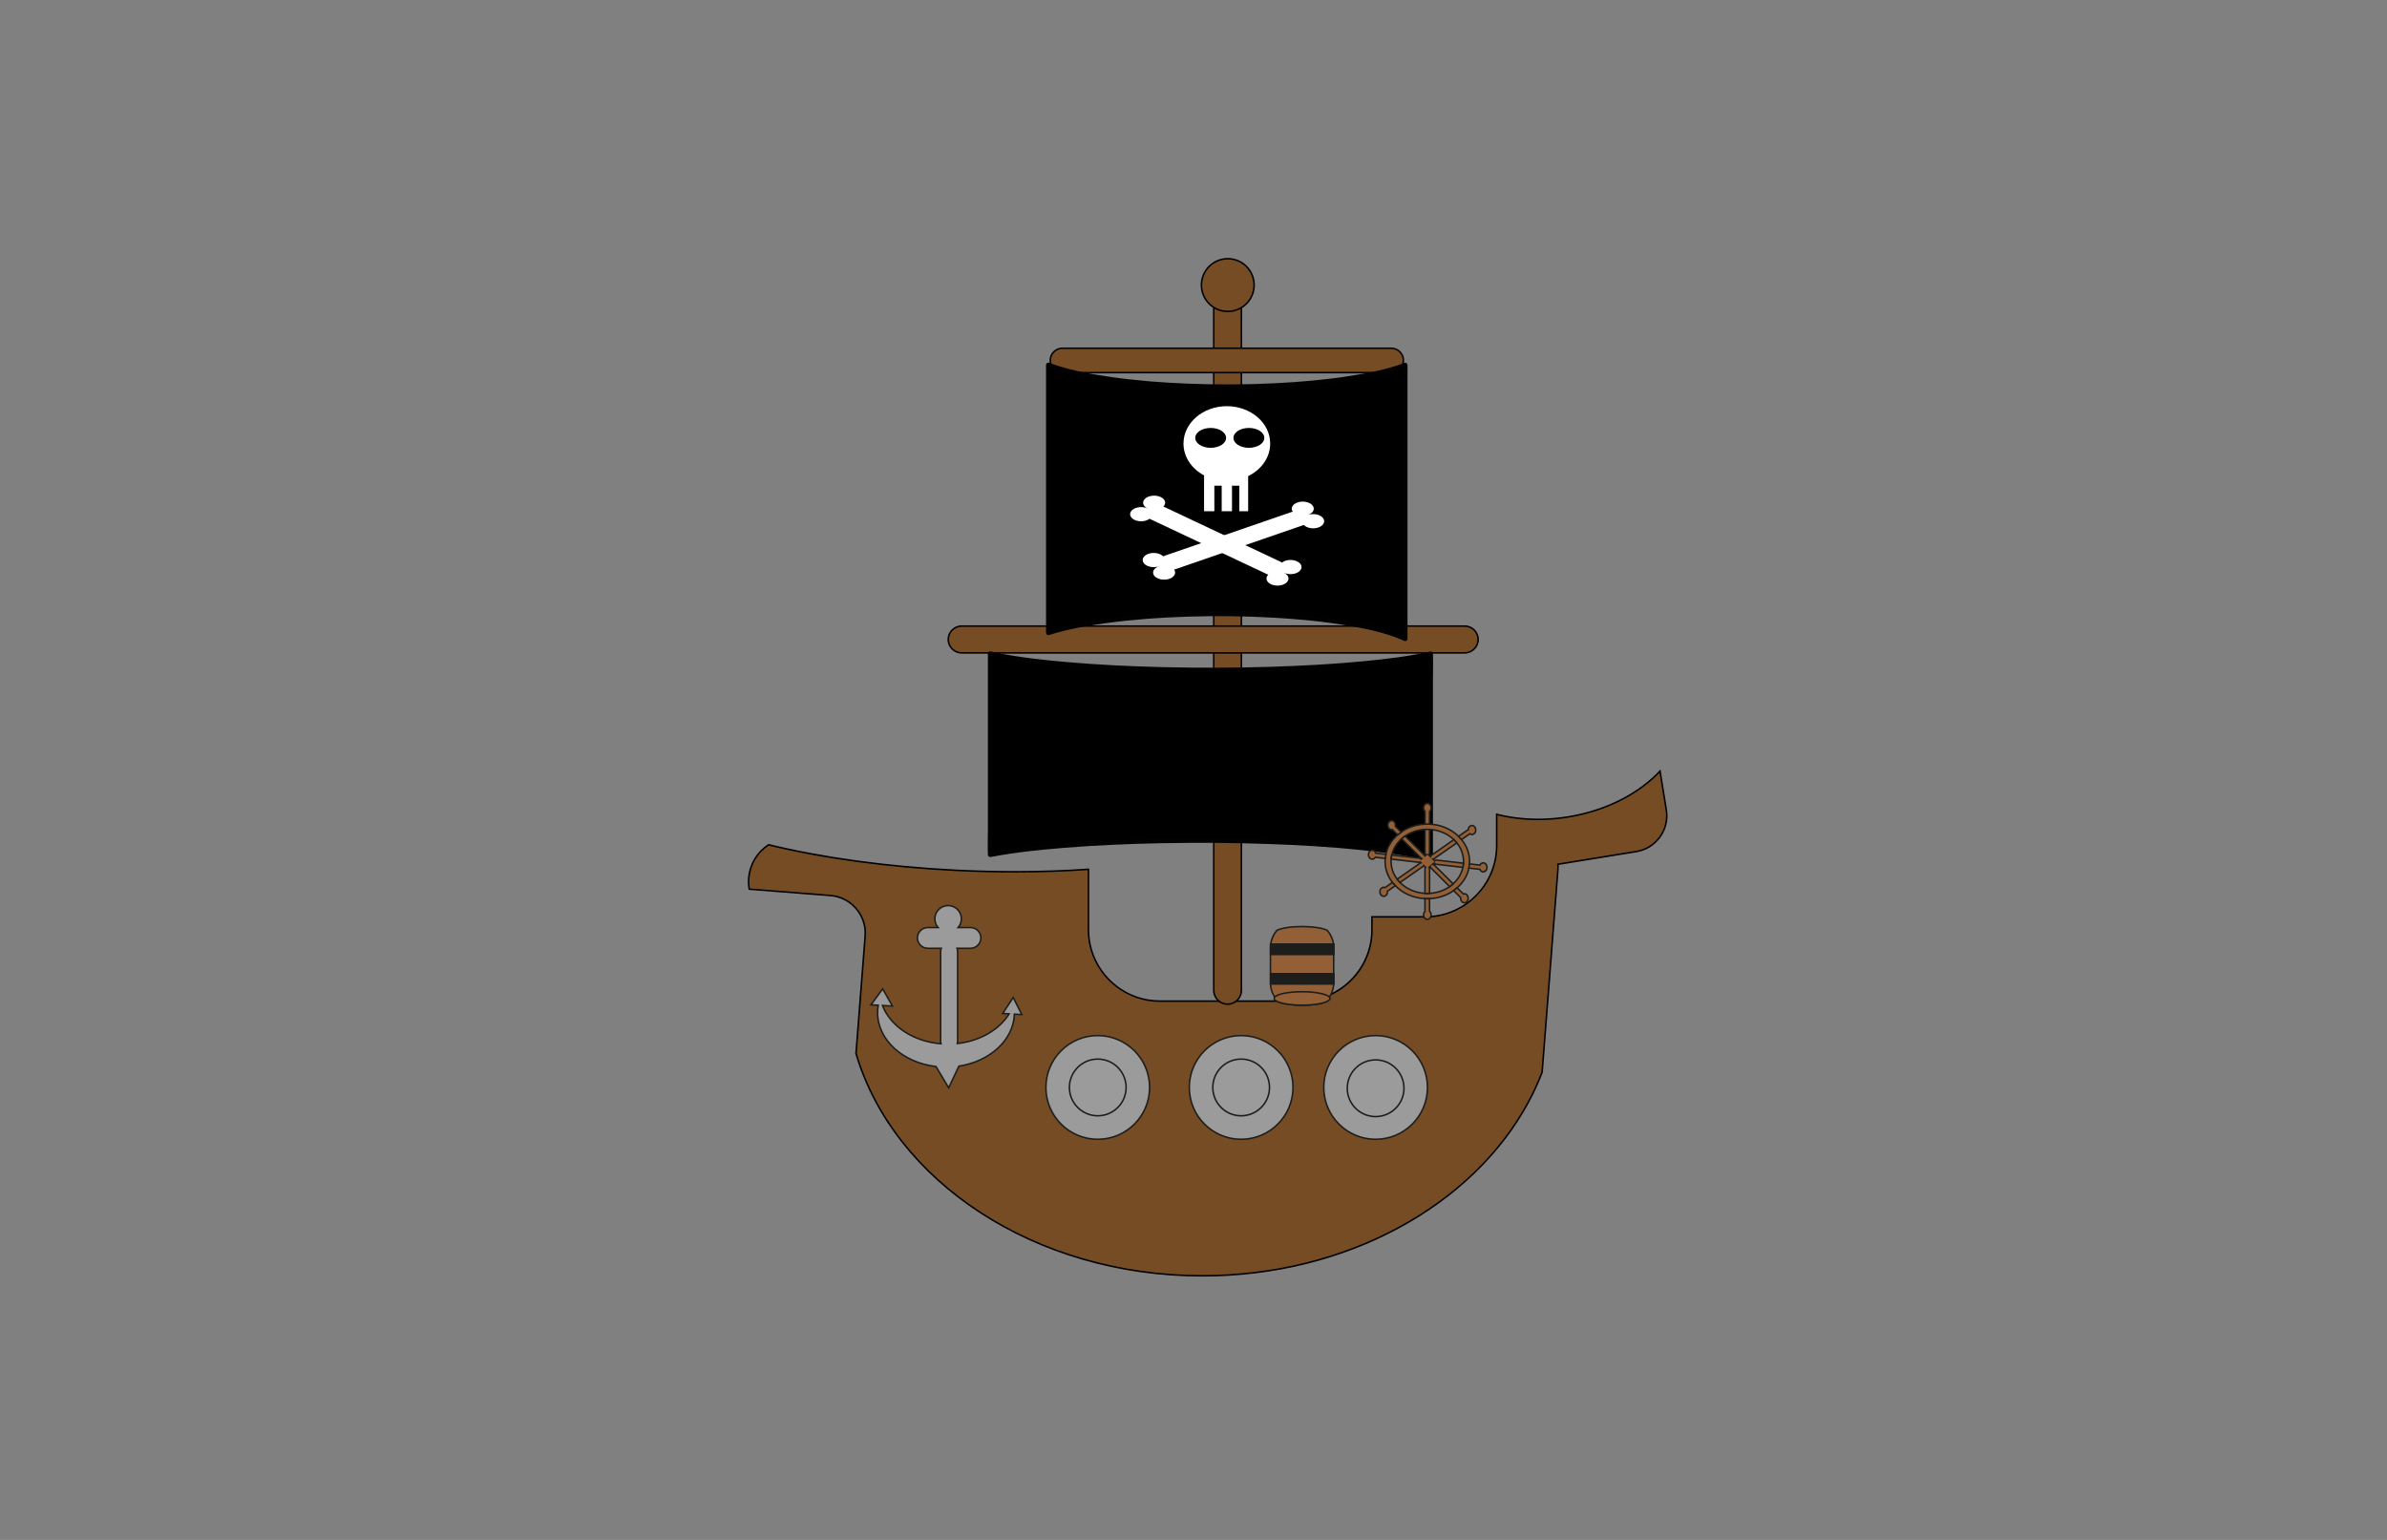 <svg version="1.1" id="Capa_1" xmlns="http://www.w3.org/2000/svg" 
	 viewBox="0 0 1550 1000" preserveAspectRatio="xMinYMin meet">
<rect x="0" y="0" width="1550" height="1000" fill="#808080" stroke="none"/>
<style type="text/css">
	.st0{fill:#754C24;}
	.st1{fill:#9C9B9B;stroke:#1D1D1B;stroke-miterlimit:10;}
	.st2{fill:#020202;}
	.st3{fill:#FFFFFF;}
	.st4{fill:#1D1D1B;stroke:#1D1D1B;stroke-miterlimit:10;}
	.st5{fill:#925F36;stroke:#1D1D1B;stroke-miterlimit:10;}
</style>
<g>
	<path class="st0" d="M780.69,828.5c-53.02,0-102.89-14.24-144.23-41.18c-40.07-26.12-68.7-62.77-80.6-103.21l5.95-76.25
		c0.06-0.79,0.09-1.6,0.07-2.42c-0.1-5.11-1.79-10-4.89-14.12c-4.24-5.67-10.69-9.24-17.7-9.78l-52.75-4.12
		c-0.41-2.35-0.52-4.74-0.33-7.12c0.7-8.88,5.38-16.79,12.87-21.72c35.81,8.71,78.1,14.46,122.31,16.62
		c12.67,0.62,25.38,0.93,37.78,0.93c16.34,0,32.36-0.54,47.64-1.61v39.34c0,4.52,0.66,8.99,1.96,13.27c5.85,19.43,24.07,33,44.31,33
		h91.53c25.51,0,46.27-20.75,46.27-46.27v-8.44h34.74c17.58,0,33.93-10.28,41.66-26.18c3.06-6.31,4.61-13.06,4.61-20.08v-20.31
		c8.5,2.16,17.52,3.26,26.83,3.26c6.18,0,12.48-0.49,18.72-1.46c24.29-3.77,46.28-14.64,60.51-29.89l4.1,25.28
		c1,6.17-0.48,12.38-4.16,17.48s-9.11,8.47-15.28,9.47l-50.97,8.26l0.04,0.77c0.05,0.97,0.03,1.97-0.05,2.98l-10.25,131.34
		c-2.63,6.84-5.75,13.6-9.3,20.09C954.99,784.5,872.01,828.5,780.69,828.5z"/>
	<path d="M1077.61,501.82l3.93,24.28c0.98,6.04-0.47,12.11-4.07,17.11c-3.6,5-8.91,8.29-14.95,9.27l-50.53,8.19l-0.88,0.14
		l0.05,0.89l0.01,0.18l0.01,0.14c0.05,0.95,0.03,1.94-0.05,2.92l-2.49,31.97l-0.76,9.78l-6.99,89.51
		c-2.61,6.8-5.72,13.52-9.25,19.97c-17.88,32.82-46.79,60.69-83.61,80.59C870.26,817.2,826.22,828,780.69,828
		c-26.64,0-52.75-3.67-77.61-10.91c-24.02-6.99-46.34-17.15-66.35-30.19c-19.81-12.92-36.79-28.28-50.46-45.68
		c-13.86-17.64-23.92-36.87-29.91-57.17l5.94-76.15c0.06-0.81,0.09-1.64,0.07-2.47c-0.11-5.22-1.83-10.2-4.99-14.41
		c-4.33-5.79-10.91-9.42-18.06-9.98l-52.36-4.08c-0.35-2.19-0.44-4.4-0.27-6.61c0.68-8.65,5.21-16.37,12.47-21.22
		c35.8,8.69,78.04,14.42,122.19,16.58c12.68,0.62,25.4,0.93,37.81,0.93c16.16,0,32.01-0.53,47.14-1.58v38.8
		c0,4.57,0.67,9.09,1.98,13.41c5.91,19.64,24.33,33.35,44.79,33.35h91.53c25.79,0,46.77-20.98,46.77-46.77v-7.94h34.24
		c17.77,0,34.29-10.39,42.1-26.47c3.09-6.38,4.66-13.21,4.66-20.3v-19.67c8.36,2.07,17.21,3.12,26.33,3.12
		c6.21,0,12.53-0.49,18.79-1.47C1041.51,527.41,1063.29,516.77,1077.61,501.82 M1078.27,499.65c-13.62,15-35.33,26.52-60.92,30.49
		c-6.33,0.98-12.56,1.45-18.64,1.45c-9.63,0-18.85-1.19-27.33-3.41v20.95c0,7.11-1.64,13.85-4.56,19.86
		c-7.43,15.3-23.14,25.9-41.21,25.9h-35.24v8.94c0,25.17-20.59,45.77-45.77,45.77h-91.53c-20.62,0-38.16-13.81-43.83-32.64
		c-1.26-4.16-1.94-8.57-1.94-13.12v-39.87c-15.24,1.08-31.37,1.65-48.14,1.65c-12.27,0-24.89-0.3-37.76-0.93
		c-45.71-2.23-87.91-8.24-122.43-16.65c-7.38,4.79-12.54,12.83-13.28,22.22c-0.21,2.6-0.05,5.16,0.41,7.62l53.13,4.15
		c7.14,0.56,13.34,4.23,17.34,9.58c2.92,3.9,4.68,8.71,4.79,13.83c0.02,0.78-0.01,1.57-0.07,2.37l-5.95,76.34
		C579.77,767.24,671.4,829,780.69,829c94.49,0,175.77-46.16,211.83-112.35c3.58-6.55,6.7-13.3,9.35-20.22l7-89.65l0.76-9.78
		l2.49-31.97c0.08-1.03,0.09-2.04,0.05-3.04c-0.01-0.11-0.01-0.22-0.02-0.32l50.53-8.19c13.03-2.11,21.96-14.5,19.85-27.52
		L1078.27,499.65L1078.27,499.65z"/>
</g>
<path class="st1" d="M663.51,658.86l-4.8-0.28c-0.59,16.82-15.9,30.71-36.04,33.77l-6.64,14.03l-8.25-13.78
	c-21.46-2.51-37.93-17.24-37.93-35.03c0-1.62,0.14-3.21,0.4-4.78l-4.68-0.27l7.59-10.35l6.35,11.16l-6.48-0.37
	c5.14,13.4,19.98,23.41,37.99,24.86c-0.15-0.49-0.22-1-0.22-1.54v-58.45c0-0.71,0.14-1.4,0.39-2.02h-8.74
	c-3.7,0-6.73-3.03-6.73-6.73c0-1.85,0.76-3.53,1.98-4.76c1.22-1.22,2.9-1.98,4.76-1.98h6.69c-1.32-1.51-2.11-3.49-2.11-5.66
	c0-4.76,3.86-8.62,8.62-8.62s8.62,3.86,8.62,8.62c0,2.17-0.8,4.14-2.11,5.66h8.04c3.7,0,6.73,3.03,6.73,6.73
	c0,1.85-0.76,3.53-1.98,4.76c-1.22,1.22-2.9,1.98-4.76,1.98h-8.74c0.25,0.62,0.39,1.31,0.39,2.02v58.45c0,0.48-0.06,0.94-0.18,1.38
	c14.78-1.63,27.23-9.04,33.64-19.28l-4.19-0.24l6.81-10.37L663.51,658.86z"/>
<circle class="st1" cx="805.94" cy="706.17" r="33.67"/>
<circle class="st1" cx="712.83" cy="706.17" r="33.67"/>
<circle class="st1" cx="893.26" cy="706.17" r="33.67"/>
<circle class="st1" cx="712.83" cy="706.17" r="18.41"/>
<circle class="st1" cx="805.94" cy="706.17" r="18.41"/>
<circle class="st1" cx="893.26" cy="706.69" r="18.41"/>
<g>
	<path class="st0" d="M797.13,652.09c-4.95,0-8.97-4.02-8.97-8.97V180.39c0-4.95,4.02-8.97,8.97-8.97c4.95,0,8.97,4.02,8.97,8.97
		v462.73C806.1,648.07,802.07,652.09,797.13,652.09z"/>
	<g>
		<path d="M797.13,171.92c4.67,0,8.47,3.8,8.47,8.47v462.74c0,4.67-3.8,8.47-8.47,8.47c-4.67,0-8.47-3.8-8.47-8.47V180.39
			C788.66,175.72,792.46,171.92,797.13,171.92 M797.13,170.92L797.13,170.92c-5.21,0-9.47,4.26-9.47,9.47v462.74
			c0,5.21,4.26,9.47,9.47,9.47h0c5.21,0,9.47-4.26,9.47-9.47V180.39C806.6,175.18,802.34,170.92,797.13,170.92L797.13,170.92z"/>
	</g>
</g>
<g>
	<path class="st0" d="M689.9,241.96c-4.37,0-7.92-3.55-7.92-7.92s3.55-7.92,7.92-7.92H903.4c4.37,0,7.92,3.55,7.92,7.92
		s-3.55,7.92-7.92,7.92H689.9z"/>
	<g>
		<path d="M903.4,226.63c4.09,0,7.42,3.33,7.42,7.42s-3.33,7.42-7.42,7.42H689.9c-4.09,0-7.42-3.33-7.42-7.42s3.33-7.42,7.42-7.42
			H903.4 M903.4,225.63H689.9c-4.63,0-8.42,3.79-8.42,8.42s3.79,8.42,8.42,8.42H903.4c4.63,0,8.42-3.79,8.42-8.42
			S908.03,225.63,903.4,225.63L903.4,225.63z"/>
	</g>
</g>
<g>
	<path class="st0" d="M624.46,423.97c-4.8,0-8.71-3.91-8.71-8.71s3.91-8.71,8.71-8.71h326.67c4.8,0,8.71,3.91,8.71,8.71
		s-3.91,8.71-8.71,8.71H624.46z"/>
	<g>
		<path d="M951.13,407.06c4.52,0,8.21,3.68,8.21,8.21s-3.68,8.21-8.21,8.21H624.46c-4.52,0-8.21-3.68-8.21-8.21s3.68-8.21,8.21-8.21
			H951.13 M951.13,406.06H624.46c-5.06,0-9.21,4.14-9.21,9.21s4.14,9.21,9.21,9.21h326.67c5.06,0,9.21-4.14,9.21-9.21
			S956.19,406.06,951.13,406.06L951.13,406.06z"/>
	</g>
</g>
<g>
	<path d="M929,424.55V558c-24.74-7.17-82.28-12.19-149.31-12.19c-57.41,0-107.85,3.68-136.69,9.24V424.47
		c27.32,6.31,81.19,10.61,143.17,10.61C847.9,435.08,901.57,430.82,929,424.55z"/>
	<g>
		<path class="st2" d="M927.5,424.55c0,4.44,0,8.89,0,13.33c0,10.62,0,21.24,0,31.86c0,12.84,0,25.68,0,38.52c0,11.1,0,22.2,0,33.3
			c0,3.67,0,7.34,0,11.01c0,1.67-0.24,3.54,0,5.19c0.01,0.07,0,0.16,0,0.23c0.63-0.48,1.27-0.96,1.9-1.45
			c-12.66-3.65-25.94-5.34-39-6.85c-19.17-2.21-38.44-3.48-57.72-4.3c-23.44-1-46.92-1.29-70.38-0.98
			c-21.8,0.29-43.6,1.09-65.35,2.69c-16.59,1.22-33.21,2.81-49.61,5.63c-1.59,0.27-3.17,0.56-4.75,0.86
			c0.63,0.48,1.27,0.96,1.9,1.45c0-4.35,0-8.69,0-13.04c0-10.38,0-20.77,0-31.15c0-12.56,0-25.11,0-37.67c0-10.89,0-21.79,0-32.68
			c0-3.56,0-7.13,0-10.69c0-1.63,0.25-3.5,0-5.12c-0.01-0.07,0-0.15,0-0.22c-0.63,0.48-1.27,0.96-1.9,1.45
			c14.17,3.26,28.71,4.95,43.16,6.36c20.22,1.97,40.53,3.07,60.84,3.7c23.42,0.73,46.87,0.8,70.3,0.24
			c20.89-0.49,41.78-1.48,62.6-3.29c15.28-1.33,30.62-2.98,45.67-6.03c1.41-0.29,2.82-0.59,4.23-0.91c1.88-0.43,1.09-3.32-0.8-2.89
			c-14.1,3.21-28.57,4.89-42.95,6.27c-20.11,1.93-40.3,3.01-60.49,3.63c-23.34,0.71-46.7,0.78-70.03,0.22
			c-20.75-0.5-41.49-1.47-62.17-3.27c-15.18-1.32-30.42-2.95-45.37-6.01c-1.4-0.29-2.8-0.59-4.2-0.91c-0.94-0.22-1.9,0.44-1.9,1.45
			c0,4.35,0,8.69,0,13.04c0,10.38,0,20.77,0,31.15c0,12.56,0,25.11,0,37.67c0,10.89,0,21.79,0,32.68c0,5.26-0.22,10.57,0,15.82
			c0,0.07,0,0.15,0,0.22c0,1.04,0.95,1.63,1.9,1.45c15.52-2.98,31.31-4.6,47.06-5.89c21.16-1.73,42.4-2.64,63.63-3.05
			c23.37-0.46,46.75-0.31,70.11,0.52c19.93,0.7,39.86,1.86,59.7,3.92c13.78,1.43,27.7,3.11,41.15,6.5c1.19,0.3,2.37,0.62,3.55,0.96
			c0.94,0.27,1.9-0.48,1.9-1.45c0-4.44,0-8.89,0-13.33c0-10.62,0-21.24,0-31.86c0-12.84,0-25.68,0-38.52c0-11.1,0-22.2,0-33.3
			c0-5.39,0.21-10.82,0-16.2c0-0.08,0-0.16,0-0.23C930.5,422.62,927.5,422.62,927.5,424.55z"/>
	</g>
</g>
<g>
	<path d="M912.47,237.1v177.76c-20.05-9.55-66.66-16.23-120.97-16.23c-46.51,0-87.38,4.91-110.75,12.31V236.99
		c22.14,8.41,65.78,14.13,116,14.13C846.75,251.12,890.24,245.45,912.47,237.1z"/>
	<g>
		<path class="st2" d="M910.97,237.1c0,1.58,0,3.16,0,4.74c0,4.32,0,8.65,0,12.97c0,6.37,0,12.73,0,19.1c0,7.77,0,15.53,0,23.3
			c0,8.55,0,17.1,0,25.65c0,8.59,0,17.18,0,25.76c0,8.01,0,16.02,0,24.03c0,6.77,0,13.54,0,20.31c0,4.89,0,9.79,0,14.68
			c0,2.27-0.21,4.66,0,6.92c0.01,0.1,0,0.2,0,0.3c0.75-0.43,1.5-0.86,2.26-1.3c-9.9-4.69-20.86-7.16-31.57-9.19
			c-15.53-2.95-31.3-4.67-47.06-5.78c-18.87-1.33-37.81-1.72-56.72-1.33c-17.78,0.37-35.56,1.44-53.22,3.56
			c-13.6,1.63-27.25,3.77-40.44,7.5c-1.29,0.37-2.58,0.75-3.86,1.16c0.63,0.48,1.27,0.96,1.9,1.45c0-1.55,0-3.1,0-4.66
			c0-4.22,0-8.45,0-12.67c0-6.21,0-12.42,0-18.64c0-7.62,0-15.23,0-22.85c0-8.34,0-16.69,0-25.03c0-8.42,0-16.85,0-25.27
			c0-7.85,0-15.71,0-23.56c0-6.61,0-13.22,0-19.82c0-4.78,0-9.56,0-14.34c0-2.23,0.21-4.58,0-6.8c-0.01-0.1,0-0.2,0-0.29
			c-0.63,0.48-1.27,0.96-1.9,1.45c11.24,4.25,23.23,6.59,35.06,8.47c16.29,2.59,32.75,4.07,49.22,4.91
			c19,0.97,38.05,1.06,57.05,0.32c16.93-0.66,33.86-1.99,50.64-4.37c12.5-1.77,25.1-4.02,37.11-8.02c1.15-0.38,2.29-0.79,3.43-1.21
			c1.79-0.67,1.02-3.57-0.8-2.89c-11.19,4.19-23.08,6.51-34.85,8.38c-16.24,2.58-32.66,4.01-49.08,4.83
			c-18.84,0.94-37.74,1.02-56.59,0.28c-16.85-0.66-33.7-1.96-50.39-4.37c-12.33-1.78-24.77-4.02-36.6-8
			c-1.14-0.38-2.28-0.79-3.41-1.22c-0.93-0.35-1.9,0.55-1.9,1.45c0,1.55,0,3.1,0,4.66c0,4.22,0,8.45,0,12.67c0,6.21,0,12.42,0,18.64
			c0,7.62,0,15.23,0,22.85c0,8.34,0,16.69,0,25.03c0,8.42,0,16.85,0,25.27c0,7.85,0,15.71,0,23.56c0,6.61,0,13.22,0,19.82
			c0,4.78,0,9.56,0,14.34c0,2.26-0.07,4.54,0,6.8c0,0.1,0,0.2,0,0.29c0,0.94,0.96,1.74,1.9,1.45c12.36-3.9,25.25-6.14,38.06-7.86
			c17-2.29,34.15-3.5,51.28-4.06c18.98-0.62,38.01-0.42,56.97,0.67c16.1,0.93,32.2,2.46,48.1,5.18c11.28,1.92,22.79,4.26,33.42,8.63
			c0.92,0.38,1.83,0.79,2.73,1.21c1,0.47,2.26-0.08,2.26-1.3c0-1.58,0-3.16,0-4.74c0-4.32,0-8.65,0-12.97c0-6.37,0-12.73,0-19.1
			c0-7.77,0-15.53,0-23.3c0-8.55,0-17.1,0-25.65c0-8.59,0-17.18,0-25.76c0-8.01,0-16.02,0-24.03c0-6.77,0-13.54,0-20.31
			c0-4.89,0-9.79,0-14.68c0-2.3,0.07-4.62,0-6.92c0-0.1,0-0.2,0-0.3C913.97,235.17,910.97,235.16,910.97,237.1z"/>
	</g>
</g>
<path class="st3" d="M796.65,263.77c-15.54,0-28.15,10.87-28.15,24.28c0,8.74,5.34,16.39,13.36,20.66v23.29h6.68v-16.6h4.77v16.6
	h6.68v-16.6h4.77v16.6h5.73v-22.81c8.55-4.17,14.31-12.07,14.31-21.15C824.8,274.64,812.19,263.77,796.65,263.77z M786.15,290.82
	c-5.53,0-10.02-2.89-10.02-6.46c0-3.57,4.48-6.46,10.02-6.46s10.02,2.89,10.02,6.46C796.17,287.93,791.68,290.82,786.15,290.82z
	 M810.96,290.82c-5.53,0-10.02-2.89-10.02-6.46c0-3.57,4.48-6.46,10.02-6.46s10.02,2.89,10.02,6.46
	C820.98,287.93,816.5,290.82,810.96,290.82z"/>
<path class="st3" d="M835.32,378.4c-2.33,2.05-6.81,2.5-10,1c-3.08-1.45-3.83-4.19-1.78-6.22c-0.28-0.1-0.56-0.21-0.82-0.34
	l-75.46-35.59c-0.27-0.13-0.52-0.26-0.75-0.41c-2.39,1.87-6.66,2.24-9.74,0.79c-3.19-1.5-3.88-4.39-1.55-6.44s6.81-2.5,10-1
	c0.13,0.06,0.25,0.12,0.37,0.2l0.03-0.03c-0.14-0.05-0.27-0.1-0.4-0.17c-3.19-1.5-3.88-4.39-1.55-6.44c2.33-2.05,6.81-2.5,10-1
	c3.08,1.45,3.83,4.19,1.78,6.22c0.28,0.1,0.56,0.21,0.82,0.34l75.46,35.59c0.27,0.13,0.52,0.26,0.75,0.41
	c2.39-1.87,6.66-2.24,9.74-0.79c3.19,1.5,3.88,4.39,1.55,6.44c-2.33,2.05-6.81,2.5-10,1c-0.13-0.06-0.25-0.12-0.37-0.2l-0.03,0.03
	c0.14,0.05,0.27,0.1,0.4,0.17C836.95,373.46,837.65,376.34,835.32,378.4z"/>
<path class="st3" d="M859.01,336.3c1.86,2.24,0.55,5.04-2.94,6.24c-3.37,1.16-7.52,0.41-9.48-1.66c-0.26,0.12-0.53,0.23-0.83,0.33
	l-82.47,28.41c-0.29,0.1-0.59,0.19-0.89,0.26c1.59,2.2,0.25,4.84-3.11,6c-3.48,1.2-7.82,0.35-9.69-1.89s-0.55-5.04,2.94-6.24
	c0.14-0.05,0.28-0.09,0.43-0.13l-0.03-0.03c-0.13,0.06-0.26,0.11-0.41,0.16c-3.48,1.2-7.82,0.35-9.69-1.89
	c-1.86-2.24-0.55-5.04,2.94-6.24c3.37-1.16,7.52-0.41,9.48,1.66c0.26-0.12,0.53-0.23,0.83-0.33l82.47-28.41
	c0.29-0.1,0.59-0.19,0.89-0.26c-1.59-2.2-0.25-4.84,3.11-6c3.48-1.2,7.82-0.35,9.69,1.89s0.55,5.04-2.94,6.24
	c-0.14,0.05-0.28,0.09-0.43,0.13l0.03,0.03c0.13-0.06,0.26-0.11,0.41-0.16C852.81,333.21,857.15,334.05,859.01,336.3z"/>
<g>
	<circle class="st0" cx="797.26" cy="185.12" r="17.12"/>
	<g>
		<path d="M797.26,168.5c9.17,0,16.62,7.46,16.62,16.62s-7.46,16.62-16.62,16.62c-9.17,0-16.62-7.46-16.62-16.62
			S788.1,168.5,797.26,168.5 M797.26,167.5c-9.73,0-17.62,7.89-17.62,17.62s7.89,17.62,17.62,17.62c9.73,0,17.62-7.89,17.62-17.62
			S806.99,167.5,797.26,167.5L797.26,167.5z"/>
	</g>
</g>
<rect x="843.29" y="605.54" transform="matrix(-1.836970e-16 1 -1 -1.836970e-16 1470.375 -222.421)" class="st4" width="6.21" height="36.87"/>
<path class="st5" d="M866.03,615.23v23.15c0,3.35-1.01,6.48-2.76,9.15c-0.81,1.23-1.77,2.36-2.86,3.36
	c-3.27,1.14-8.73,1.88-14.91,1.88c-6.18,0-11.64-0.75-14.91-1.88c-1.09-1-2.06-2.13-2.86-3.36c-1.75-2.67-2.76-5.8-2.76-9.15v-23.15
	c0-3.17,0.91-6.15,2.49-8.73c0,0,0,0,0,0c0.52-0.84,1.1-1.63,1.75-2.37l0,0c2.95-1.45,9.14-2.45,16.29-2.45
	c7.15,0,13.34,1,16.29,2.45l0,0c0.65,0.74,1.24,1.53,1.75,2.37c0,0,0,0,0,0C865.13,609.07,866.03,612.06,866.03,615.23z"/>
<path class="st5" d="M863.64,648.39c0,0.93-1.19,1.78-3.23,2.49c-3.27,1.14-8.73,1.88-14.91,1.88c-6.18,0-11.64-0.75-14.91-1.88
	c-2.04-0.71-3.23-1.57-3.23-2.49c0-0.3,0.12-0.59,0.36-0.87c1.68-2,9-3.5,17.77-3.5c8.77,0,16.1,1.5,17.77,3.5
	C863.51,647.8,863.64,648.09,863.64,648.39z"/>
<rect x="842.23" y="615.07" transform="matrix(6.123234e-17 -1 1 6.123234e-17 209.964 1481.239)" class="st4" width="6.74" height="41.14"/>
<rect x="842.23" y="595.87" transform="matrix(6.123234e-17 -1 1 6.123234e-17 229.159 1462.044)" class="st4" width="6.74" height="41.14"/>
<path class="st5" d="M949.06,545.19c-0.44-0.54-0.92-1.08-1.41-1.59c-0.16-0.17-0.33-0.34-0.5-0.5h0
	c-4.72-4.59-11.39-7.58-18.86-7.92c-0.48-0.02-0.97-0.04-1.46-0.04c-0.44,0-0.88,0.01-1.32,0.03c-0.07,0-0.13,0.01-0.2,0.01
	c-5.82,0.28-11.17,2.17-15.47,5.17c-0.79,0.55-1.55,1.15-2.27,1.77c-3.86,3.37-6.6,7.73-7.67,12.63c-0.19,0.88-0.33,1.78-0.41,2.7
	c-0.06,0.64-0.08,1.29-0.08,1.94c0,5.07,1.76,9.78,4.78,13.67c0.14,0.18,0.29,0.37,0.44,0.55c0.18,0.22,0.37,0.45,0.57,0.66
	c0.1,0.12,0.2,0.23,0.31,0.34c0.18,0.19,0.36,0.38,0.54,0.57c4.72,4.85,11.57,8.02,19.27,8.39c0.5,0.03,1.01,0.04,1.52,0.04
	c0.49,0,0.98-0.01,1.46-0.03c5.91-0.27,11.33-2.2,15.67-5.28c0.79-0.56,1.54-1.16,2.26-1.78c3.88-3.43,6.6-7.87,7.61-12.84
	c0.05-0.22,0.09-0.44,0.12-0.67c0.03-0.17,0.06-0.34,0.08-0.51c0.02-0.17,0.05-0.33,0.07-0.5c0.02-0.17,0.04-0.34,0.06-0.51
	c0.02-0.17,0.03-0.34,0.04-0.51c0.04-0.53,0.06-1.07,0.06-1.6C954.25,554.08,952.32,549.18,949.06,545.19z M950.31,560.54
	c-0.06,0.92-0.18,1.82-0.37,2.7c-0.88,4.13-3.13,7.83-6.33,10.7c-0.71,0.64-1.46,1.24-2.26,1.79c-3.64,2.53-8.15,4.14-13.07,4.4
	c-0.49,0.03-0.98,0.04-1.46,0.04c-0.51,0-1.02-0.01-1.52-0.04c-6.45-0.36-12.21-3.03-16.21-7.08c-0.67-0.67-1.29-1.39-1.85-2.14
	c-2.49-3.3-3.95-7.27-3.95-11.53c0-0.5,0.02-1,0.06-1.5c0.08-0.91,0.22-1.82,0.42-2.69c0.94-4.05,3.21-7.68,6.39-10.5
	c0.71-0.63,1.47-1.23,2.27-1.77c3.6-2.46,8.04-4.02,12.87-4.3c0.5-0.03,1.01-0.04,1.52-0.04c0.49,0,0.98,0.02,1.46,0.04
	c6.23,0.34,11.8,2.82,15.79,6.62c0.69,0.66,1.33,1.36,1.92,2.09c2.74,3.4,4.35,7.56,4.35,12.06
	C950.35,559.77,950.34,560.16,950.31,560.54z"/>
<path class="st5" d="M931.36,560.39l-1.09,0.91c0.39,0.01,0.77,0.16,1.05,0.44l12.29,12.21c-0.71,0.64-1.46,1.24-2.26,1.79
	l-12.22-12.15c-0.26-0.26-0.39-0.59-0.39-0.92c0-0.02,0-0.05,0-0.07l-0.77,0.65c0.18,0.13,0.31,0.36,0.31,0.64v16.26
	c-0.49,0.03-0.98,0.04-1.46,0.04c-0.51,0-1.02-0.01-1.52-0.04v-16.26c0-0.29,0.14-0.54,0.34-0.66l-1.15-1.14
	c-0.1,0.22-0.26,0.41-0.47,0.56l-14.93,10.42c-0.67-0.67-1.29-1.39-1.85-2.14l14.97-10.45c0.14-0.1,0.29-0.17,0.45-0.21l-0.45-0.45
	c-0.26,0.13-0.57,0.19-0.88,0.15l-17.99-2.07c0.08-0.91,0.22-1.82,0.42-2.69l17.94,2.06c0.47,0.05,0.86,0.31,1.09,0.65l0.41-0.35
	c-0.14-0.07-0.27-0.16-0.38-0.27l-12.67-12.59c0.71-0.63,1.47-1.23,2.27-1.77l12.59,12.52c0.12,0.12,0.21,0.24,0.27,0.37l1.03-0.86
	h-0.38c-0.34,0-0.63-0.34-0.63-0.75v-15.58c0.5-0.03,1.01-0.04,1.52-0.04c0.49,0,0.98,0.02,1.46,0.04v15.58
	c0,0.41-0.28,0.75-0.63,0.75h-0.09l1.33,1.32c0.07-0.32,0.26-0.61,0.56-0.82l14.62-10.21c0.69,0.66,1.33,1.36,1.92,2.09
	l-14.74,10.29c-0.22,0.15-0.48,0.24-0.74,0.27l1.12,1.11c0.31-0.33,0.8-0.51,1.31-0.46l17.37,2c-0.06,0.92-0.18,1.82-0.37,2.7
	l-17.38-2C932.01,561.19,931.56,560.84,931.36,560.39z"/>
<path class="st5" d="M899.89,554.75c-0.19,0.88-0.33,1.78-0.41,2.7l-6.4-0.74c-0.45,0.74-1.18,1.23-2,1.23
	c-1.36,0-2.46-1.31-2.46-2.92c0-1.61,1.1-2.92,2.46-2.92c1.05,0,1.95,0.79,2.3,1.9L899.89,554.75z"/>
<path class="st5" d="M929.31,594.1c0,1.61-1.1,2.92-2.46,2.92s-2.46-1.31-2.46-2.92c0-0.92,0.36-1.73,0.91-2.27
	c0-0.03,0-0.06,0-0.09v-8.15c0.5,0.02,1.01,0.04,1.52,0.04c0.49,0,0.98-0.01,1.46-0.03v8.13
	C928.9,592.25,929.31,593.12,929.31,594.1z"/>
<path class="st5" d="M953.37,583.32c0,1.61-1.1,2.92-2.46,2.92c-1.36,0-2.46-1.31-2.46-2.92c0-0.17,0.01-0.33,0.03-0.49l-4.54-4.51
	c0.79-0.56,1.54-1.15,2.26-1.78l4.01,3.99c0.22-0.08,0.45-0.12,0.7-0.12C952.27,580.4,953.37,581.7,953.37,583.32z"/>
<path class="st5" d="M965.59,563.26c0,1.61-1.1,2.92-2.46,2.92c-0.98,0-1.82-0.68-2.22-1.66l-7.1-0.82c0.18-0.88,0.31-1.79,0.37-2.7
	l6.83,0.79c0.43-0.86,1.21-1.44,2.12-1.44C964.49,560.34,965.59,561.64,965.59,563.26z"/>
<path class="st5" d="M958.28,539c0,1.61-1.1,2.92-2.46,2.92c-0.51,0-0.98-0.18-1.37-0.5c-0.02,0.01-0.04,0.02-0.05,0.04l-5.34,3.73
	c-0.6-0.73-1.24-1.42-1.92-2.09l5.45-3.81c0.23-0.16,0.5-0.25,0.78-0.27V539c0-1.61,1.1-2.92,2.46-2.92S958.28,537.39,958.28,539z"
	/>
<path class="st5" d="M929.31,524.63c0,0.98-0.41,1.84-1.03,2.37v8.17c-0.48-0.02-0.97-0.03-1.46-0.03c-0.51,0-1.02,0.01-1.52,0.04
	v-8.29c-0.55-0.53-0.91-1.35-0.91-2.27c0-1.61,1.1-2.92,2.46-2.92S929.31,523.02,929.31,524.63z"/>
<path class="st5" d="M909.83,540.35c-0.79,0.55-1.55,1.14-2.27,1.77l-3.42-3.4c-0.15,0.04-0.32,0.06-0.48,0.06
	c-1.36,0-2.46-1.31-2.46-2.92c0-1.61,1.1-2.92,2.46-2.92c1.36,0,2.46,1.31,2.46,2.92c0,0.25-0.03,0.5-0.08,0.73v0L909.83,540.35z"/>
<path class="st5" d="M900.94,578.75c0.01,0.12,0.02,0.25,0.02,0.38c0,1.61-1.1,2.92-2.46,2.92c-1.36,0-2.46-1.31-2.46-2.92
	c0-1.61,1.1-2.92,2.46-2.92c0.31,0,0.61,0.07,0.88,0.19l4.78-3.34c0.57,0.74,1.2,1.45,1.86,2.13L900.94,578.75z"/>
</svg>
